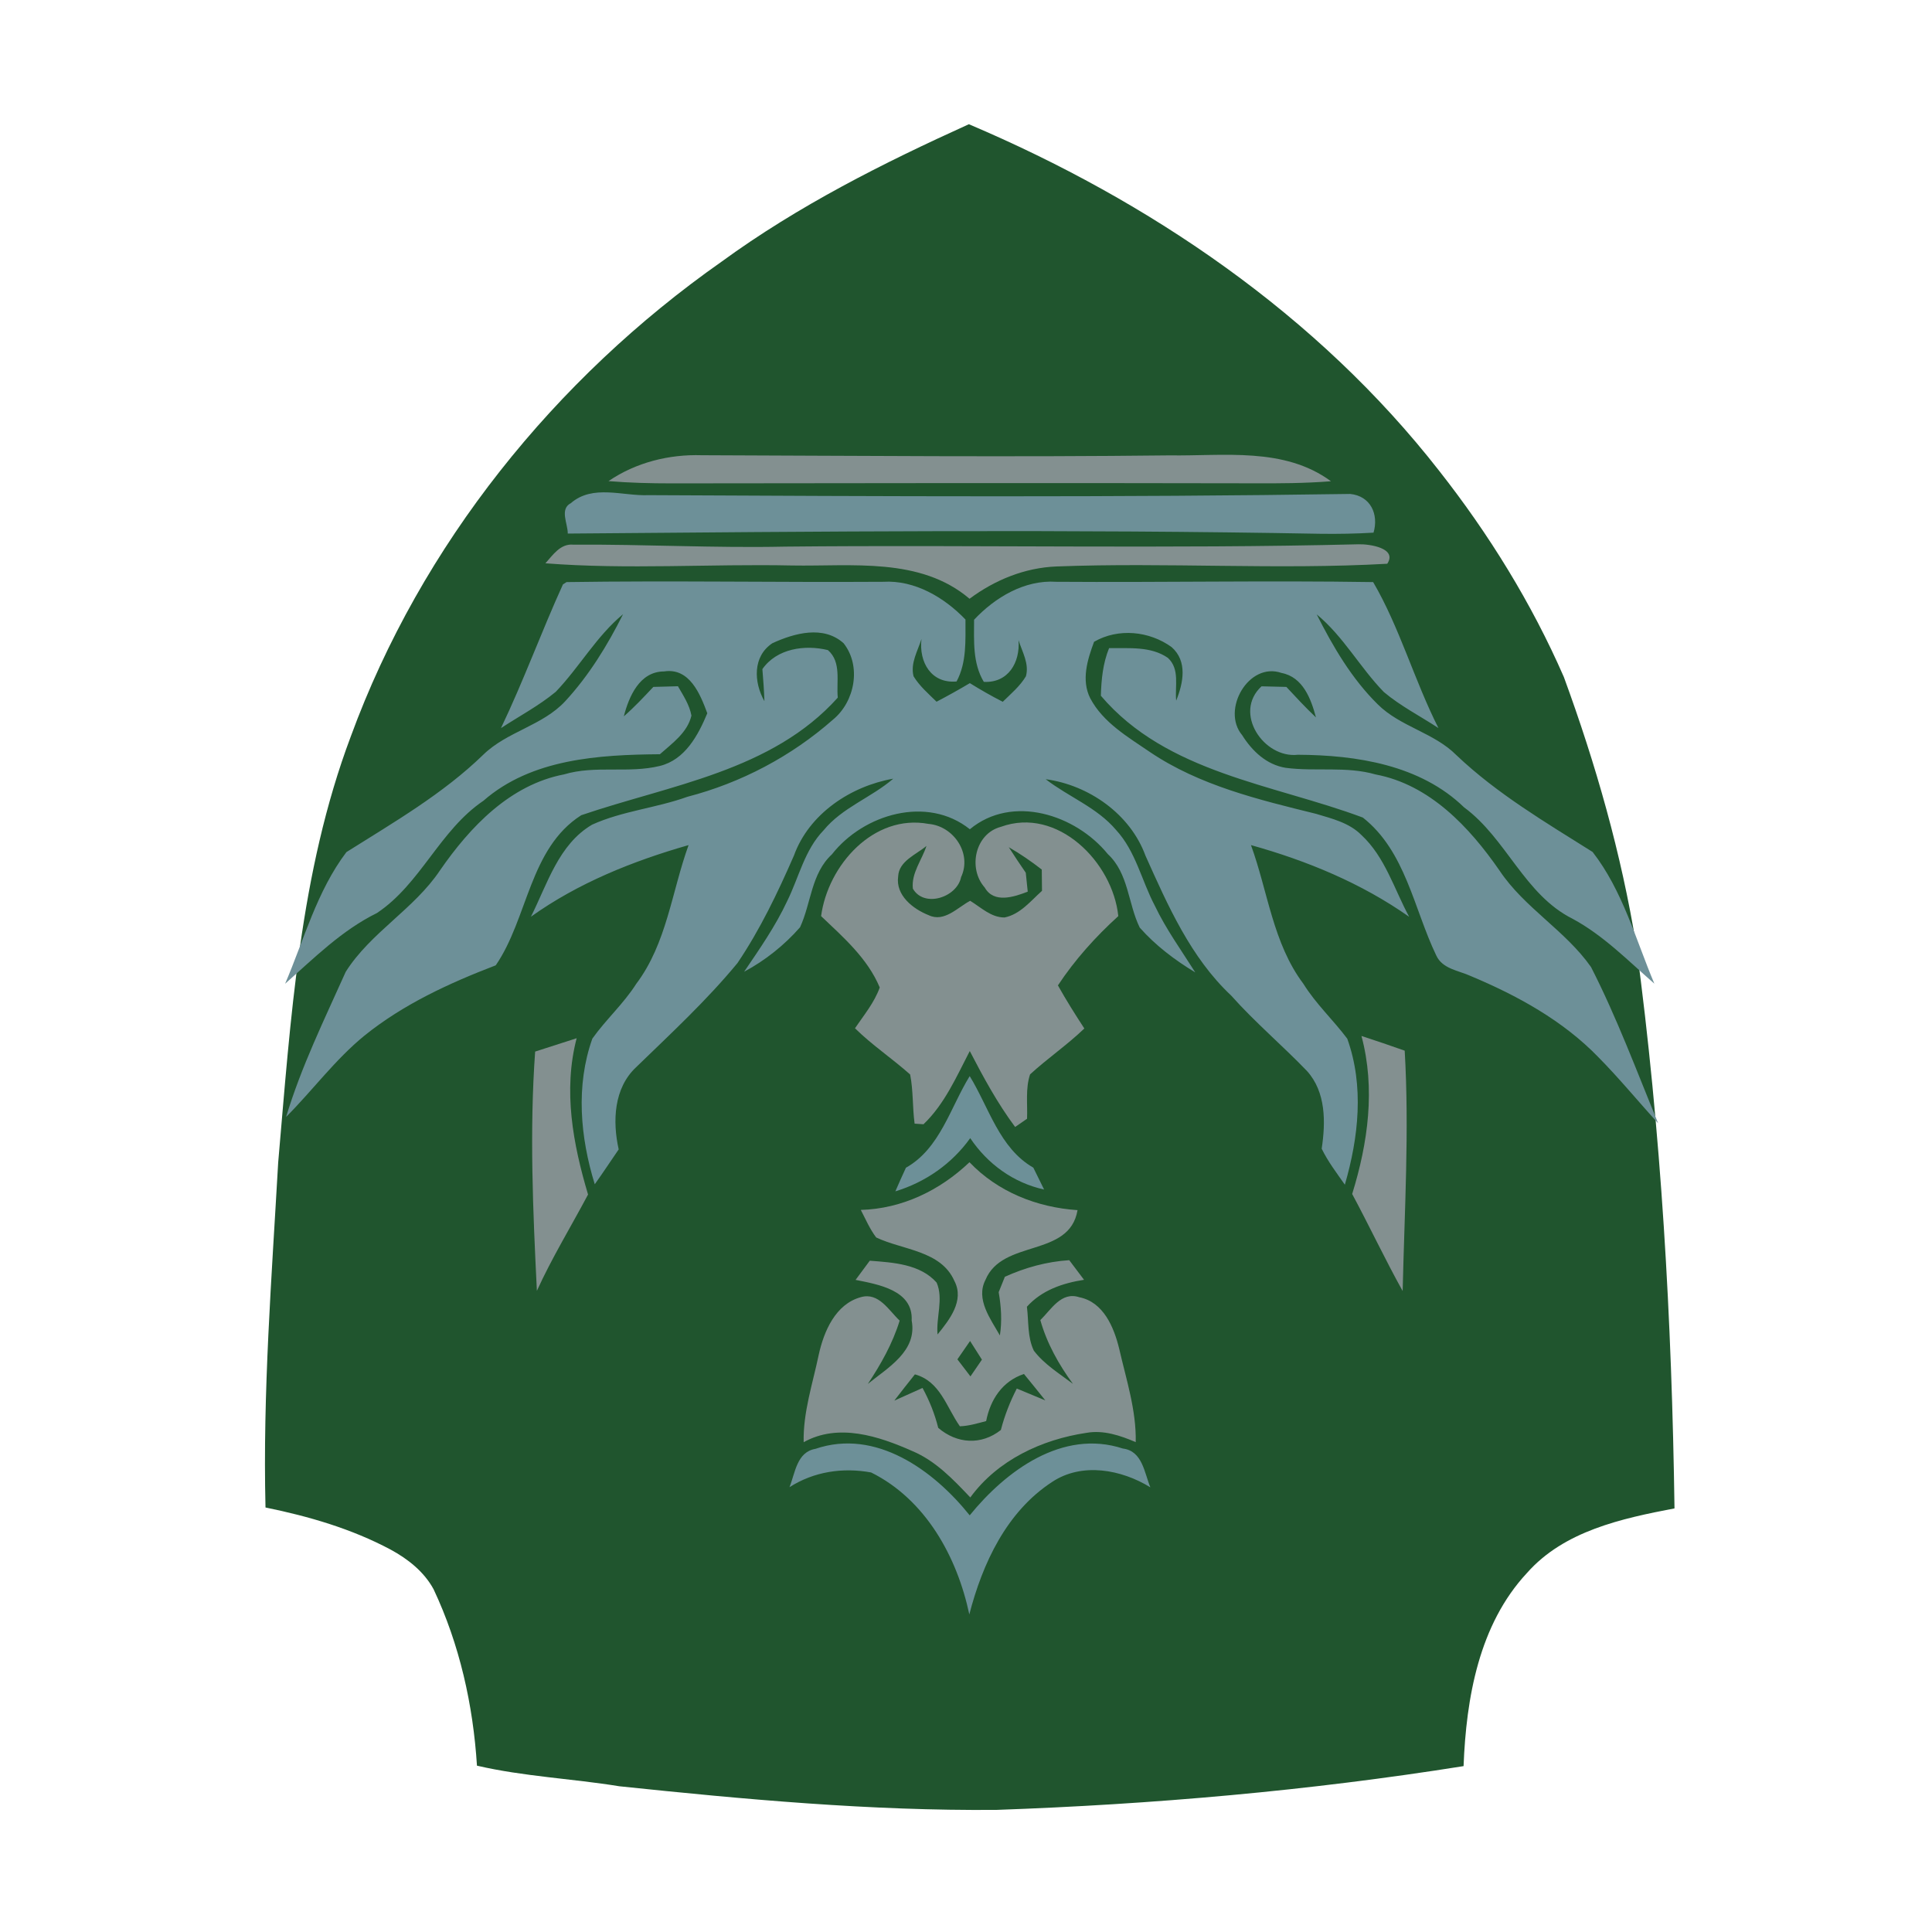 <svg xmlns="http://www.w3.org/2000/svg" width="256" height="256" shape-rendering="geometricPrecision"><g transform="translate(256, 0) scale(-1, 1)translate(0, 256) scale(1, -1)scale(1,1)" stroke-width=".05%"><g fill="#20552e"><path d=" M 62.07 21.98 C 82.54 18.72 103.24 16.91 123.96 16.18 C 140.66 16.04 157.33 17.57 173.93 19.31 C 180.20 20.33 186.60 20.60 192.80 22.04 C 193.31 30.10 195.10 38.10 198.55 45.42 C 199.81 47.74 201.95 49.43 204.24 50.67 C 209.41 53.43 215.09 55.08 220.82 56.25 C 221.19 71.51 220.00 86.73 219.14 101.95 C 217.48 120.96 216.30 140.38 209.52 158.41 C 200.21 183.83 182.45 205.84 160.37 221.34 C 150.24 228.73 139.01 234.38 127.62 239.54 C 103.67 229.37 81.41 214.26 65.30 193.61 C 58.71 185.23 53.05 176.07 48.78 166.29 C 44.55 154.75 41.16 142.87 39.19 130.73 C 35.87 106.00 34.47 81.06 34.12 56.13 C 41.11 54.79 48.75 53.15 53.67 47.57 C 60.04 40.73 61.72 30.99 62.07 21.98 Z"/></g></g><g transform="translate(0, 256) scale(1, -1)scale(1,1)" stroke-width=".05%"><g fill="#6d9098"><path d=" M 128.44 42.08 C 130.19 48.84 133.37 55.70 139.42 59.64 C 143.38 62.26 148.58 61.29 152.43 58.92 C 151.63 60.83 151.39 63.74 148.79 64.06 C 140.79 66.68 133.29 61.11 128.49 55.21 C 123.71 61.18 116.05 66.75 108.05 64.02 C 105.57 63.60 105.37 60.82 104.61 58.94 C 107.85 61.01 111.66 61.58 115.43 60.89 C 122.65 57.30 126.82 49.72 128.44 42.08 Z"/><path d=" M 118.64 98.14 C 122.64 99.36 126.12 101.79 128.56 105.19 C 130.86 101.76 134.30 99.27 138.35 98.38 C 137.88 99.35 137.40 100.32 136.92 101.28 C 132.43 103.86 131.05 109.24 128.49 113.41 C 125.92 109.25 124.56 103.81 120.04 101.27 C 119.56 100.23 119.09 99.19 118.64 98.14 Z"/><path d=" M 78.81 99.08 C 79.90 100.60 80.92 102.16 81.98 103.70 C 81.15 107.42 81.32 111.80 84.28 114.58 C 88.89 119.05 93.63 123.43 97.72 128.39 C 100.73 132.85 103.05 137.71 105.20 142.63 C 107.20 148.17 112.72 151.83 118.36 152.82 C 115.45 150.31 111.61 149.01 109.13 145.98 C 106.61 143.38 105.86 139.74 104.30 136.59 C 102.75 133.27 100.65 130.26 98.60 127.24 C 101.39 128.73 103.93 130.76 106.01 133.13 C 107.49 136.32 107.48 140.26 110.23 142.79 C 114.41 148.13 122.86 150.64 128.51 146.12 C 134.14 150.79 142.54 148.06 146.79 142.83 C 149.55 140.28 149.46 136.27 151.02 133.09 C 153.11 130.72 155.68 128.78 158.38 127.15 C 156.54 130.07 154.50 132.88 153.01 136.01 C 151.26 139.33 150.49 143.21 147.88 146.03 C 145.36 149.01 141.59 150.41 138.56 152.75 C 144.27 151.98 149.77 148.13 151.78 142.62 C 154.75 136.01 157.76 129.13 163.14 124.08 C 166.28 120.55 169.90 117.50 173.17 114.10 C 175.71 111.30 175.66 107.29 175.13 103.79 C 175.96 102.08 177.12 100.57 178.20 99.02 C 180.02 105.30 180.77 112.10 178.52 118.37 C 176.66 120.85 174.35 122.99 172.70 125.65 C 168.67 131.01 168.00 137.88 165.76 144.02 C 173.18 141.95 180.40 138.97 186.72 134.52 C 184.74 138.18 183.53 142.45 180.39 145.36 C 178.77 146.99 176.49 147.53 174.36 148.17 C 166.78 150.04 158.96 151.91 152.39 156.34 C 149.47 158.34 146.17 160.24 144.46 163.48 C 143.25 165.88 144.09 168.60 144.97 170.96 C 148.18 172.81 152.29 172.39 155.24 170.26 C 157.38 168.38 156.79 165.50 155.85 163.16 C 155.66 165.07 156.37 167.34 154.75 168.83 C 152.48 170.40 149.57 170.08 146.96 170.12 C 146.14 168.11 145.93 165.96 145.87 163.81 C 154.60 153.55 168.70 152.11 180.58 147.67 C 186.24 143.23 187.34 135.58 190.30 129.42 C 191.12 127.60 193.27 127.41 194.88 126.67 C 201.06 124.08 207.10 120.77 211.80 115.91 C 214.57 113.11 217.06 110.06 219.72 107.15 C 216.86 114.10 214.24 121.17 210.82 127.86 C 207.42 132.71 201.99 135.70 198.70 140.64 C 194.72 146.39 189.45 152.03 182.28 153.38 C 178.39 154.50 174.31 153.74 170.36 154.26 C 167.81 154.67 165.91 156.49 164.59 158.59 C 161.79 161.92 165.45 168.35 169.81 166.83 C 172.64 166.29 173.72 163.40 174.37 160.94 C 173.00 162.23 171.73 163.61 170.45 164.98 C 169.35 165.00 168.25 165.03 167.16 165.06 C 163.35 161.55 167.46 155.47 171.98 155.99 C 179.74 155.95 188.20 154.65 194.00 149.02 C 199.62 144.89 201.98 137.45 208.39 134.25 C 212.48 132.04 215.74 128.69 219.21 125.66 C 216.72 131.57 215.02 137.98 211.03 143.11 C 204.80 147.03 198.37 150.82 193.00 155.92 C 190.02 158.93 185.55 159.69 182.55 162.68 C 179.11 166.07 176.63 170.31 174.47 174.59 C 178.01 171.68 180.20 167.55 183.37 164.30 C 185.58 162.44 188.19 161.11 190.60 159.53 C 187.42 165.81 185.45 172.89 181.95 178.87 C 167.95 179.09 153.95 178.81 139.95 178.91 C 135.77 179.19 131.84 176.84 129.07 173.88 C 129.07 171.08 128.86 168.16 130.36 165.65 C 133.58 165.48 135.19 168.20 134.96 171.17 C 135.45 169.62 136.40 168.06 135.94 166.39 C 135.15 165.07 133.95 164.07 132.87 163.01 C 131.38 163.77 129.93 164.60 128.51 165.48 C 127.06 164.62 125.59 163.80 124.10 163.02 C 123.02 164.08 121.85 165.08 121.05 166.39 C 120.61 168.12 121.60 169.73 122.10 171.33 C 121.74 168.27 123.38 165.40 126.75 165.70 C 128.11 168.24 127.92 171.12 127.93 173.91 C 125.12 176.84 121.20 179.16 117.03 178.91 C 103.04 178.82 89.05 179.08 75.07 178.87 L 74.59 178.56 C 71.73 172.27 69.37 165.76 66.38 159.52 C 68.81 161.11 71.40 162.48 73.64 164.33 C 76.78 167.61 79.03 171.69 82.56 174.62 C 80.49 170.48 78.03 166.48 74.89 163.08 C 71.88 159.84 67.19 159.07 64.05 156.01 C 58.69 150.80 52.17 147.04 45.90 143.09 C 41.99 137.92 40.30 131.54 37.78 125.65 C 41.62 129.05 45.29 132.73 49.95 135.02 C 55.74 138.88 58.26 145.98 64.05 149.89 C 70.43 155.47 79.37 155.99 87.44 156.06 C 89.08 157.52 91.08 158.91 91.62 161.18 C 91.36 162.61 90.54 163.83 89.83 165.07 C 88.74 165.03 87.66 165.00 86.57 164.98 C 85.31 163.64 84.05 162.29 82.66 161.08 C 83.34 163.73 84.76 167.02 87.98 167.03 C 91.37 167.56 92.78 164.03 93.72 161.49 C 92.51 158.57 90.77 155.33 87.44 154.51 C 83.29 153.49 78.88 154.63 74.74 153.39 C 67.58 152.02 62.28 146.43 58.30 140.67 C 54.86 135.53 49.11 132.45 45.81 127.23 C 42.98 120.91 39.91 114.65 37.91 108.00 C 41.43 111.53 44.41 115.61 48.30 118.78 C 53.46 122.94 59.55 125.74 65.69 128.09 C 69.97 134.32 70.14 143.59 77.02 147.98 C 88.77 151.99 102.28 153.82 111.01 163.56 C 110.80 165.68 111.53 168.28 109.70 169.86 C 106.65 170.60 102.93 170.08 101.02 167.34 C 101.14 165.92 101.24 164.51 101.29 163.09 C 99.87 165.59 99.71 169.04 102.36 170.78 C 105.28 172.11 109.10 173.17 111.78 170.77 C 114.17 167.74 113.28 163.03 110.38 160.65 C 104.87 155.79 98.20 152.27 91.08 150.42 C 86.95 148.93 82.48 148.55 78.46 146.73 C 74.01 144.12 72.53 138.86 70.35 134.53 C 76.62 139.01 83.87 141.91 91.24 144.02 C 89.01 137.87 88.35 130.99 84.30 125.63 C 82.63 123.00 80.28 120.90 78.49 118.38 C 76.27 112.14 76.88 105.31 78.81 99.08 Z"/><path d=" M 75.23 185.30 C 108.48 185.58 141.75 185.88 175.00 185.27 C 177.33 185.24 179.67 185.28 182.00 185.42 C 182.71 187.84 181.62 190.28 178.91 190.55 C 147.97 190.08 116.94 190.24 85.96 190.39 C 82.52 190.24 78.57 191.86 75.64 189.33 C 74.11 188.54 75.26 186.57 75.23 185.30 Z"/></g><g fill="#839090"><path d=" M 120.88 63.73 C 123.98 62.43 126.31 59.96 128.57 57.58 C 132.17 62.52 138.03 65.26 143.96 66.14 C 146.21 66.54 148.44 65.79 150.49 64.91 C 150.58 69.13 149.23 73.21 148.30 77.28 C 147.61 80.12 146.22 83.48 143.01 84.11 C 140.62 84.90 139.29 82.48 137.85 81.08 C 138.72 77.99 140.29 75.20 142.17 72.63 C 140.37 74.00 138.37 75.21 136.99 77.03 C 136.12 78.83 136.32 80.91 136.07 82.85 C 138.04 85.04 140.80 85.98 143.64 86.42 C 142.98 87.29 142.33 88.15 141.68 89.02 C 138.71 88.83 135.84 88.04 133.15 86.82 C 132.94 86.31 132.53 85.29 132.33 84.78 C 132.66 82.89 132.79 80.96 132.49 79.05 C 131.27 81.21 129.25 83.84 130.58 86.41 C 132.84 91.85 141.71 89.32 142.78 95.65 C 137.40 96.01 132.22 98.06 128.46 102.00 C 124.55 98.27 119.53 95.83 114.06 95.68 C 114.70 94.45 115.25 93.15 116.10 92.03 C 119.59 90.36 124.69 90.31 126.46 86.27 C 127.83 83.67 125.80 81.11 124.23 79.18 C 124.02 81.44 125.04 83.90 124.11 86.05 C 121.92 88.52 118.32 88.71 115.25 88.95 C 114.62 88.10 113.99 87.26 113.37 86.41 C 116.34 85.81 121.02 85.05 120.80 81.03 C 121.57 76.97 117.64 74.78 114.99 72.62 C 116.73 75.24 118.28 77.99 119.21 81.01 C 117.76 82.38 116.43 84.80 114.07 84.12 C 110.71 83.21 109.16 79.59 108.48 76.46 C 107.68 72.64 106.40 68.84 106.49 64.90 C 111.09 67.47 116.44 65.70 120.88 63.73 M 124.32 66.80 C 123.86 68.65 123.15 70.42 122.24 72.09 C 121.00 71.53 119.75 70.97 118.50 70.41 C 119.40 71.58 120.31 72.74 121.23 73.89 C 124.60 72.96 125.40 69.54 127.19 67.01 C 128.38 67.05 129.52 67.40 130.67 67.70 C 131.23 70.55 132.82 72.99 135.68 73.94 C 136.63 72.78 137.57 71.62 138.51 70.44 C 137.24 70.96 135.98 71.48 134.73 72.01 C 133.83 70.26 133.11 68.42 132.62 66.52 C 130.02 64.47 126.80 64.68 124.32 66.80 M 128.59 73.62 C 128.16 74.19 127.29 75.32 126.86 75.88 C 127.42 76.69 127.98 77.50 128.54 78.31 C 128.93 77.69 129.72 76.46 130.11 75.84 C 129.60 75.10 129.10 74.36 128.59 73.62 Z"/><path d=" M 71.14 84.96 C 73.14 89.35 75.66 93.47 77.92 97.72 C 75.92 104.43 74.60 111.50 76.41 118.43 C 74.57 117.83 72.74 117.25 70.91 116.66 C 70.15 106.11 70.62 95.51 71.14 84.96 Z"/><path d=" M 179.17 97.79 C 181.46 93.53 183.51 89.15 185.86 84.93 C 186.10 95.54 186.75 106.18 186.13 116.78 C 184.23 117.46 182.32 118.10 180.40 118.73 C 182.27 111.76 181.27 104.57 179.17 97.79 Z"/><path d=" M 121.19 107.11 C 121.49 107.09 122.07 107.05 122.37 107.03 C 125.17 109.71 126.74 113.34 128.50 116.73 C 130.30 113.26 132.17 109.81 134.51 106.67 C 134.91 106.94 135.69 107.49 136.09 107.76 C 136.17 109.71 135.86 111.75 136.49 113.64 C 138.80 115.76 141.41 117.54 143.68 119.72 C 142.46 121.59 141.27 123.48 140.18 125.43 C 142.43 128.83 145.16 131.87 148.18 134.61 C 147.45 141.75 140.12 149.17 132.62 146.44 C 129.19 145.54 128.23 140.93 130.48 138.40 C 131.70 136.25 134.37 137.15 136.18 137.85 C 136.11 138.48 135.98 139.73 135.92 140.36 C 135.15 141.47 134.40 142.60 133.67 143.74 C 135.20 142.86 136.65 141.86 138.04 140.78 C 138.05 140.07 138.06 138.66 138.07 137.96 C 136.57 136.62 135.19 134.85 133.11 134.43 C 131.32 134.42 129.98 135.77 128.55 136.64 C 126.87 135.75 125.12 133.75 123.06 134.73 C 120.99 135.55 118.66 137.35 119.01 139.86 C 119.10 141.92 121.41 142.76 122.76 143.91 C 122.16 142.04 120.73 140.30 120.96 138.25 C 122.44 135.66 126.82 137.09 127.35 139.78 C 128.82 142.91 126.37 146.55 123.03 146.83 C 115.75 148.18 109.70 141.34 108.80 134.61 C 111.75 131.80 114.97 129.00 116.57 125.15 C 115.85 123.14 114.47 121.49 113.29 119.75 C 115.56 117.51 118.23 115.74 120.60 113.62 C 121.02 111.48 120.90 109.27 121.19 107.11 Z"/><path d=" M 104.96 181.07 C 112.88 180.93 121.95 182.21 128.47 176.66 C 131.81 179.15 135.78 180.77 139.97 180.94 C 154.57 181.50 169.24 180.48 183.82 181.30 C 185.19 183.38 181.45 183.92 180.03 183.88 C 154.71 183.25 129.36 183.83 104.03 183.57 C 94.67 183.37 85.32 183.89 75.96 183.83 C 74.26 183.99 73.26 182.46 72.27 181.36 C 83.14 180.51 94.07 181.30 104.96 181.07 Z"/><path d=" M 80.63 192.25 C 83.41 192.02 86.19 191.95 88.98 191.95 C 114.65 191.99 140.31 192.01 165.98 191.96 C 169.44 191.94 172.90 191.96 176.36 192.23 C 170.16 196.80 162.15 195.55 154.96 195.66 C 134.30 195.42 113.66 195.61 93.00 195.68 C 88.64 195.82 84.25 194.72 80.63 192.25 Z"/></g></g></svg>